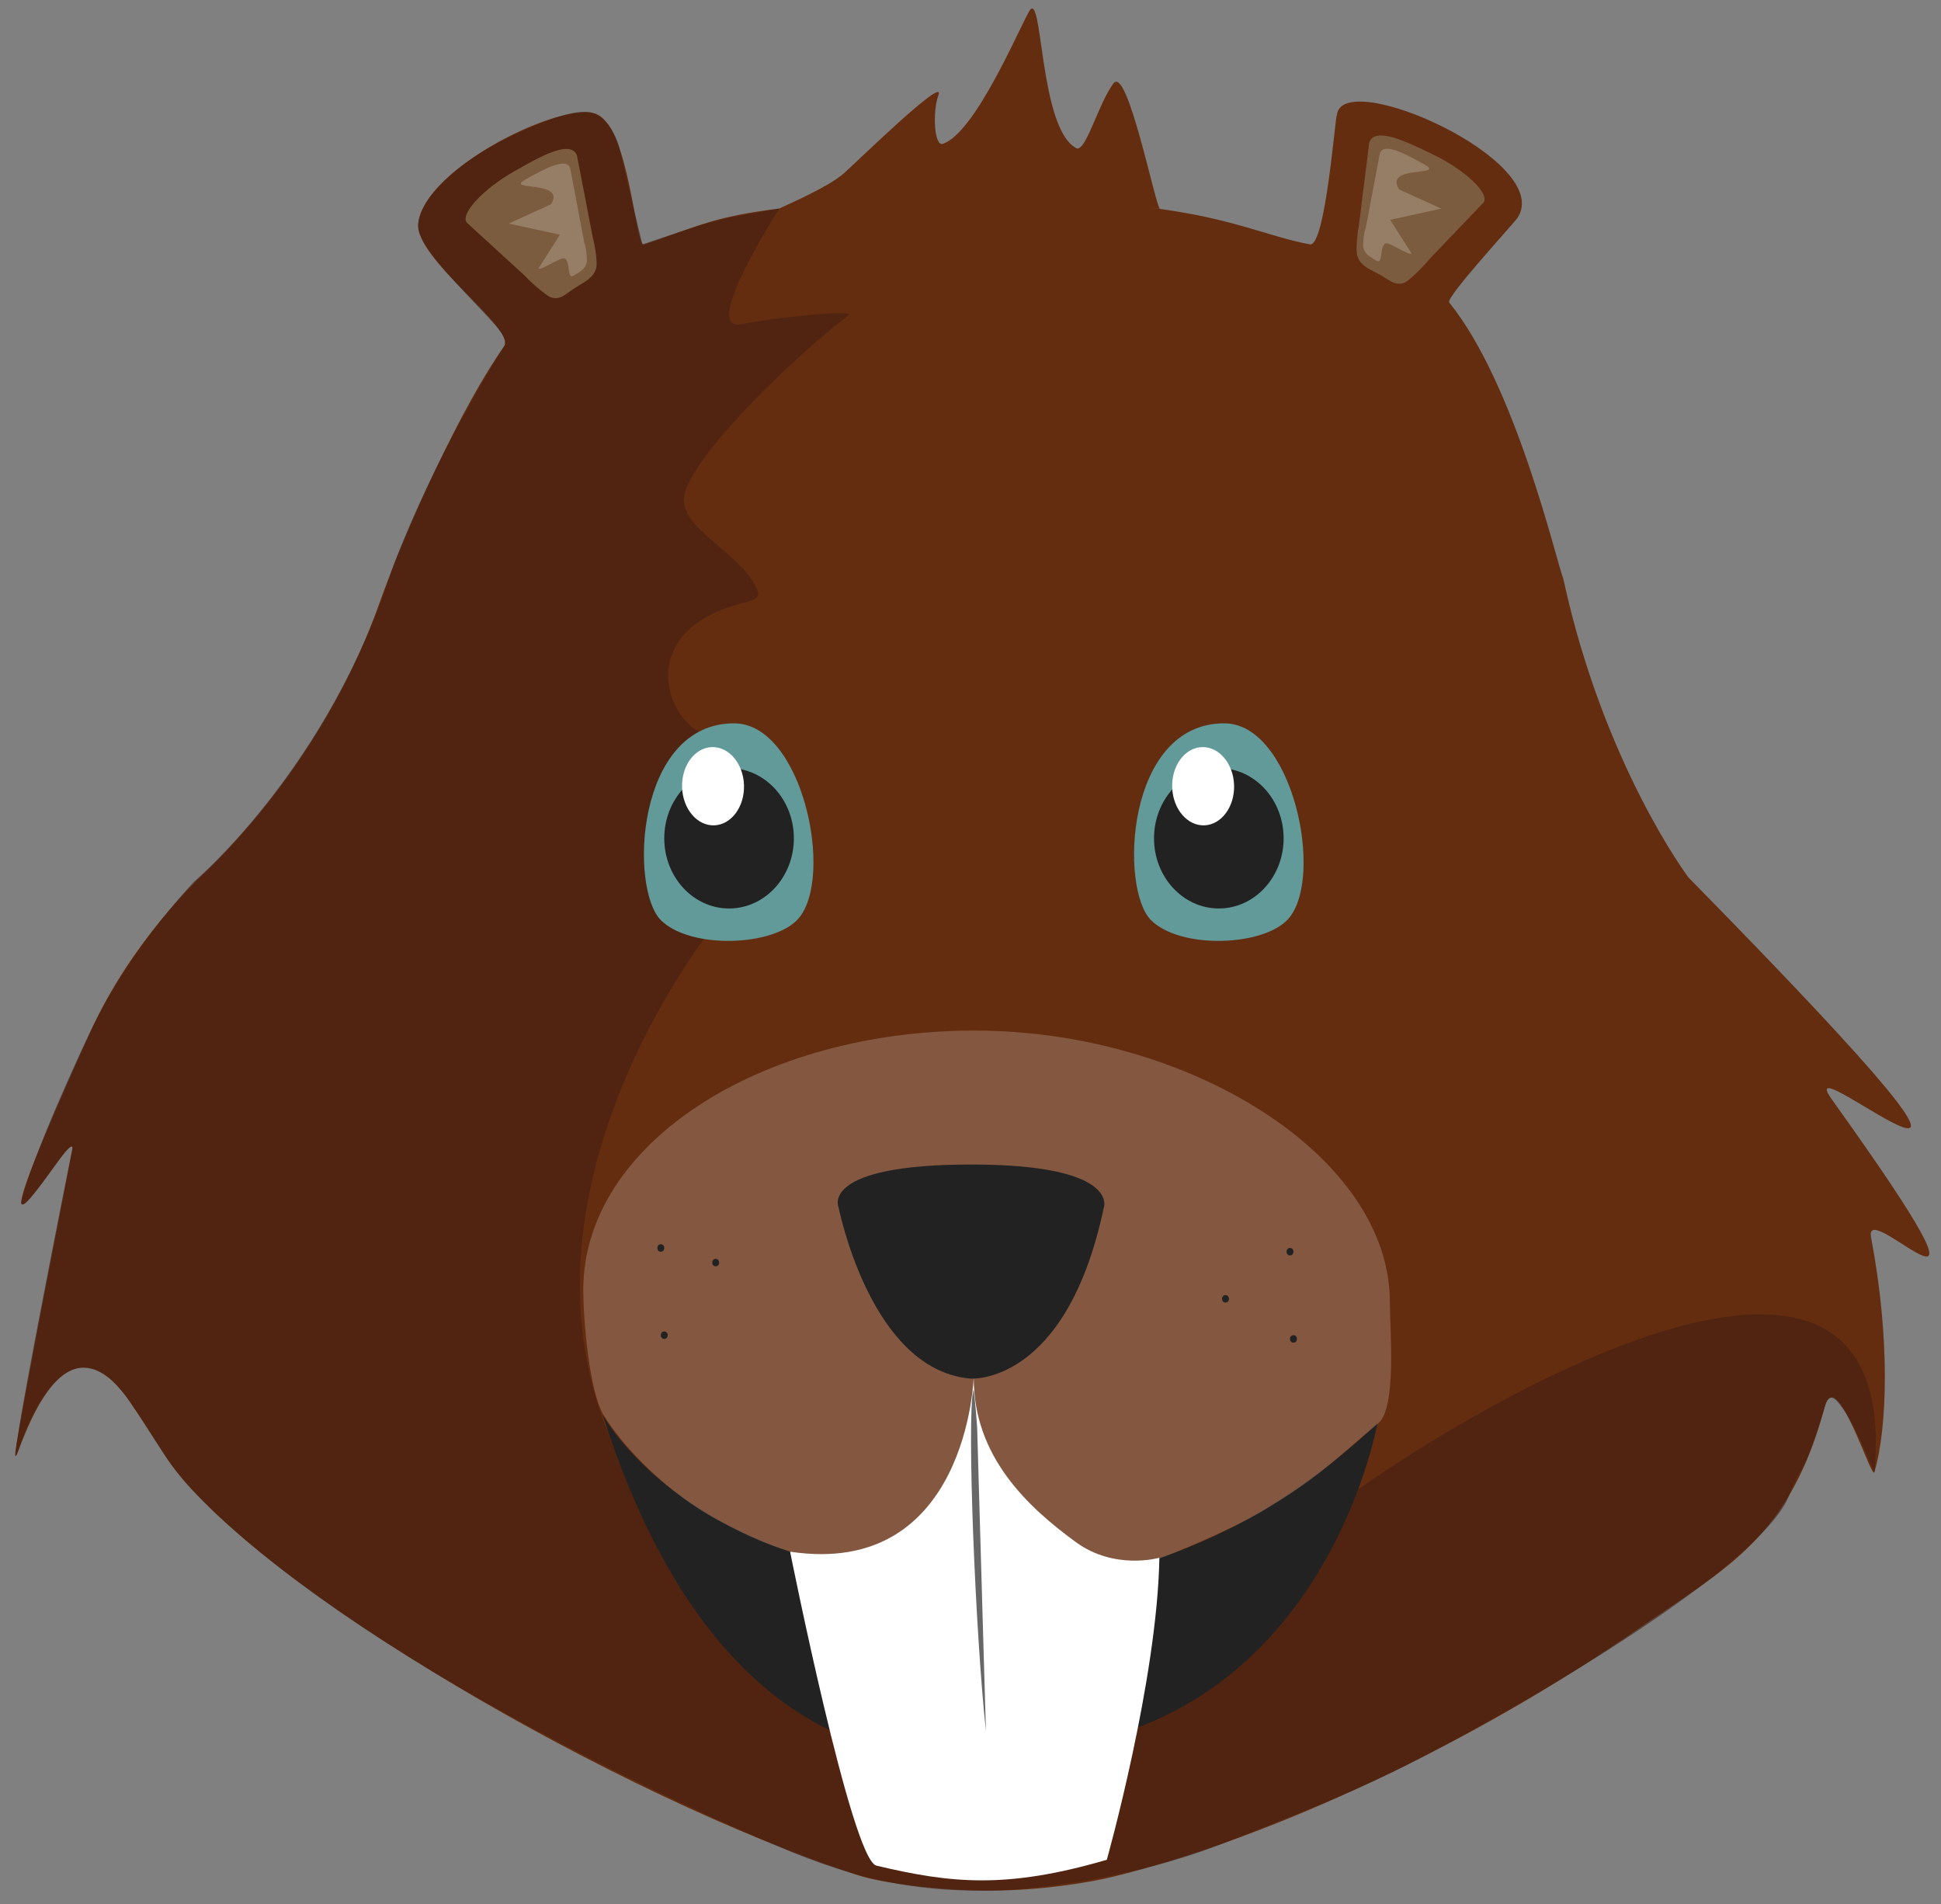 <?xml version="1.0" encoding="utf-8"?>
<!-- Generator: Adobe Illustrator 16.0.0, SVG Export Plug-In . SVG Version: 6.00 Build 0)  -->
<!DOCTYPE svg PUBLIC "-//W3C//DTD SVG 1.1//EN" "http://www.w3.org/Graphics/SVG/1.1/DTD/svg11.dtd">
<svg version="1.1" id="Layer_1" xmlns="http://www.w3.org/2000/svg" xmlns:xlink="http://www.w3.org/1999/xlink" x="0px" y="0px"
	 width="445.5px" height="437px" viewBox="0 0 445.5 437" enable-background="new 0 0 445.5 437" xml:space="preserve">
<rect x="0" y="0" width="445.5" height="437" fill="#808080" stroke="none"/>
<path fill="#222222" d="M111.071,316c0,0,25.982,14.509,110.825,14.708c0,0,59.194,3.084,119.619-13.967
	c0,0-9.968,16.924-56.843,24.946c-15.049,2.574-80.323,6.145-107.472,2.061C154.532,340.338,128.882,332.669,111.071,316z"/>
<path fill="#642D10" d="M387.525,201.357c0,0-19.458-25.847-28.711-68.525c-1.61-4.079-10.971-44.665-26.192-63.412
	c-0.906-1.117,14.744-18.026,15.681-19.445c8.578-13.006-40.547-34.888-41.472-23.475c-0.354-0.13-2.613,30.244-6.185,29.579
	c-9.848-1.833-17.7-6.094-36.707-8.431c-2.959-0.364,5.203,0.623,2.329,0.305c-0.998-0.11-7.479-33.128-10.711-28.811
	c-3.475,4.642-6.407,15.998-8.54,14.858c-8.656-4.625-7.618-37.25-10.85-31.332C233.202,8.101,223.736,30.381,216.453,33
	c-2.086,0.75-2.444-7.499-1.059-11.166c1.8-4.767-18.87,15.432-21.697,17.938c-3.76,3.334-14.302,7.748-14.795,8.082
	c-14.794,1.824-18.581,3.944-31.109,8.312c-2.007,0.453-3.293-26.669-10.837-29.959C129.439,22.929,97.316,38.505,96,51.298
	c-0.834,8.114,22.57,24.123,19.678,28.206c-9.546,13.476-22.211,40.939-28.621,58.997c-11.695,32.95-33.199,55.452-41.195,62.857
	c0,0-15.72,14.696-24.974,35.145c-33.432,73.873-4.056,21.526-4.234,26.979c-0.003,0.094-1.341,6.946-3.161,16.337
	C9.67,299.531,3.717,330.435,3.499,333.5c-0.461,6.5,9.002-36.5,26.09-12.102c1.832,2.615,8.237,12.452,8.998,13.701
	c20.337,29.105,103.248,77.319,158.405,95.271c5.094,1.658,17.819,3.498,30.25,3.504c11.498,0.006,22.768-1.854,28.008-3.131
	c36.202-8.821,82.587-30.465,120.798-56.984c16.693-11.585,29.939-18.202,38.575-38.522c0.994-2.339,1.927-4.858,2.795-7.588
	c0.49-1.537,0.96-3.142,1.408-4.817c2.636-9.824,10.772,17.086,11.389,15.003c2.971-10.036,3.684-30.499-0.775-53.903
	c-1.943-10.204,36.63,32.068-9.024-31.669C409.269,236.703,486.381,302,387.525,201.357z"/>
<path opacity="0.6" fill="#431F11" d="M290.268,358.927c-70.938,77.833-129.738,1.467-129.738,1.467
	c-64.123-66.5,4.232-149.153,4.232-149.153l-6.967-6.316c-22.955-4.503,4.05-36.405,4.05-36.405
	c-9.03-3.003-16.187-23.375,7.792-29.917c1.538-0.419,4.921-0.926,4.327-2.708c-3-9-19.021-14.581-16.806-22.707
	c2.708-9.94,26.27-32.293,37.58-40.793c2-1.503-17.434,0.54-24.493,1.988c-9.802,2.012,8.657-26.527,8.657-26.527
	c-15.224,2.733-12.652,1.958-31.453,8.206c0,0-2.959-11.834-5.219-21.882c-0.154-0.686-1.667-6.616-6.142-8.243
	c-3.33-1.211-10.791,1.619-17.062,4.489C103.139,37.696,96.25,46.688,96,51.298c-0.051,0.943-0.688,3.327,7.257,12.104
	c9.42,10.407,13.868,13.723,12.42,16.102c-2.877,4.729-15.49,24.621-25.39,50.246c-14.663,46.5-45.706,72.527-45.706,72.527
	C33.838,213.93,25.81,226.161,20.5,237.188c-2.092,4.345-12.962,27.779-15.657,38.69c-0.089,0.362,0.198,1.164,1.811-0.602
	c1.55-1.696,4.024-4.977,6.547-8.61c4.237-6.104,3.276-2.238,3.453-3.185c0.513-2.748-16.779,83.081-12.309,69.036
	c2.032-6.385,7.729-19.014,14.965-18.643c9.752,0.5,14.127,16.875,24.725,27.975c42.512,44.525,138.215,83.403,138.215,83.403
	c17.833,7.166,30.988,8.829,44.99,8.622c10.304-0.152,33.727-2.874,54.48-11.229c13.658-5.499,28.781-11.125,43.1-18.583
	c40.262-20.971,80.77-47.412,85.859-60.967c2.675-7.124,2.878-3.098,7.92-19.499c0.32-1.042,0.98-4.089,2.814-2.256
	c4.086,4.084,8.758,16.947,8.8,16.494C437.932,253.413,306.938,340.638,290.268,358.927z"/>
<path fill="#629999" d="M151.685,211.165c-7.258-7.214-5.798-45.17,16.805-45.17c15.67,0,23.103,35.292,14.741,44.837
	C177.681,217.171,158.502,217.942,151.685,211.165z"/>
<path fill="#222222" d="M182.208,192.377c0,8.897-6.66,16.107-14.872,16.107c-8.214,0-14.872-7.21-14.872-16.107
	c0-8.893,6.658-16.104,14.872-16.104C175.549,176.273,182.208,183.484,182.208,192.377z"/>
<path fill="#FFFFFF" d="M170.76,180.14c0.171,4.959-2.87,9.104-6.792,9.267c-3.924,0.157-7.244-3.73-7.416-8.689
	c-0.172-4.957,2.87-9.103,6.792-9.262C167.268,171.295,170.588,175.184,170.76,180.14z"/>
<path fill="#629999" d="M264.181,211.165c-7.258-7.214-5.797-45.17,16.806-45.17c15.67,0,23.104,35.292,14.741,44.837
	C290.178,217.171,270.999,217.942,264.181,211.165z"/>
<path fill="#222222" d="M294.617,192.377c0,8.897-6.66,16.107-14.872,16.107s-14.872-7.21-14.872-16.107
	c0-8.893,6.66-16.104,14.872-16.104S294.617,183.484,294.617,192.377z"/>
<path fill="#222222" d="M138.332,324.706c0,0,20.048,37.544,85.516,38.059c0,0,45.674,7.985,92.301-36.14
	c0,0-13.423,76.429-88.193,75.207C227.957,401.832,168.537,419.5,138.332,324.706z"/>
<path fill="#FFFFFF" d="M223.49,316c0,0-1.4,46.217-42.147,40.094c0,0,14.114,70.692,19.805,72.045
	c17.138,4.075,29.876,5.391,52.89-1.342c0,0,11.564-41.115,12.067-69.313c0,0-10.201,2.966-19.204-3.608
	C235.923,345.857,223.388,334.25,223.49,316z"/>
<path fill="#FFFFFF" d="M283.247,180.14c0.172,4.959-2.868,9.104-6.791,9.267c-3.924,0.157-7.244-3.73-7.415-8.689
	c-0.171-4.957,2.871-9.103,6.791-9.262C279.757,171.295,283.076,175.184,283.247,180.14z"/>
<path opacity="0.2" fill="#FFFFFF" d="M318.997,298.75c0,6.277,1.635,24.31-2.654,27.875c-9.676,8.042-13.578,12.488-27.18,20.51
	c-5.189,3.061-15.401,7.577-21.728,10.031c-5.852,2.27-15.576,3.181-21.342,0.759c-5.369-2.255-7.778-6.169-13.292-9.279
	c-2.729-1.539-5.677-3.898-8.377-3.898c-2.393,0-3.598,1.979-5.437,3.111c-3.16,1.944-7.023,6.393-10.749,7.392
	c-8.461,2.269-14.814,3.766-22.406,2c-8.211-1.909-14.211-4.685-21.257-8.5c-11.079-6-21.357-16.281-26.049-24.044
	c-3.268-5.405-4.65-21.758-4.65-28.706c0-33.482,40.706-59.498,89.808-59.498C272.787,236.502,318.997,265.268,318.997,298.75z"/>
<path fill="#666766" d="M224.277,327.61c-0.369-5.656-0.822-8.965-0.895-8.624c-1.46,6.966,0.438,55.306,2.909,78.293
	L224.277,327.61z"/>
<path fill="#7C5C3F" d="M132.419,65.784c-2.427,1.448-3.613,3.183-5.929,2.469c-1.218-0.376-5.14-3.927-6.026-4.971l-13.296-12.164
	c-1.68-1.955,3.761-7.764,10.694-11.703c5.585-3.174,13.099-7.604,14.569-3.719l3.647,18.899c0.401,1.344,1.107,5.573,0.779,6.86
	C136.33,63.521,134.7,64.422,132.419,65.784L132.419,65.784z"/>
<path opacity="0.2" fill="#FFFFFF" d="M131.651,63.264c-1.632,0.974-0.6-3.504-2.158-3.985c-0.819-0.253-5.548,2.965-5.885,2.302
	l4.898-7.716l-11.746-2.566l9.703-4.414c3.616-5.619-10.638-2.968-5.973-5.619c3.759-2.136,9.386-5.338,10.375-2.724l3.249,17.194
	c0.375,0.738,0.745,3.749,0.524,4.616C134.283,61.742,133.187,62.347,131.651,63.264L131.651,63.264z"/>
<ellipse fill="#222222" cx="151.67" cy="286.395" rx="0.79" ry="0.855"/>
<ellipse fill="#222222" cx="152.459" cy="306.414" rx="0.79" ry="0.855"/>
<ellipse fill="#222222" cx="164.267" cy="289.75" rx="0.79" ry="0.855"/>
<ellipse fill="#232323" cx="281.274" cy="298.068" rx="0.79" ry="0.855"/>
<ellipse fill="#222222" cx="296.084" cy="287.25" rx="0.791" ry="0.855"/>
<ellipse fill="#222222" cx="296.875" cy="307.27" rx="0.791" ry="0.855"/>
<path fill="#222222" d="M222.915,267.246c-34.388,0-30.584,9.494-30.45,9.83c1.324,6.072,9.17,37.462,30.281,39.297
	c0,0,21.962,1.639,30.598-39.244C253.491,276.776,256.456,267.246,222.915,267.246z"/>
<path fill="#7C5C3F" d="M316.265,62.8c2.519,1.284,3.816,2.937,6.08,2.071c1.189-0.456,4.864-4.253,5.684-5.359l12.462-13.017
	c1.547-2.062-4.268-7.498-11.445-10.969c-5.783-2.798-13.574-6.72-14.784-2.746l-2.387,19.099c-0.364,1.775-0.736,5.634-0.323,6.897
	C312.214,60.802,313.898,61.593,316.265,62.8L316.265,62.8z"/>
<path opacity="0.2" fill="#FFFFFF" d="M315.931,59.845c1.633,0.974,0.602-3.504,2.158-3.985c0.82-0.253,5.549,2.965,5.885,2.302
	l-4.898-7.716l11.746-2.566l-9.701-4.414c-3.617-5.619,10.637-2.968,5.973-5.619c-3.76-2.136-9.387-5.338-10.375-2.724l-3.25,17.194
	c-0.375,0.738-0.744,3.749-0.523,4.616C313.3,58.323,314.396,58.929,315.931,59.845L315.931,59.845z"/>
</svg>
